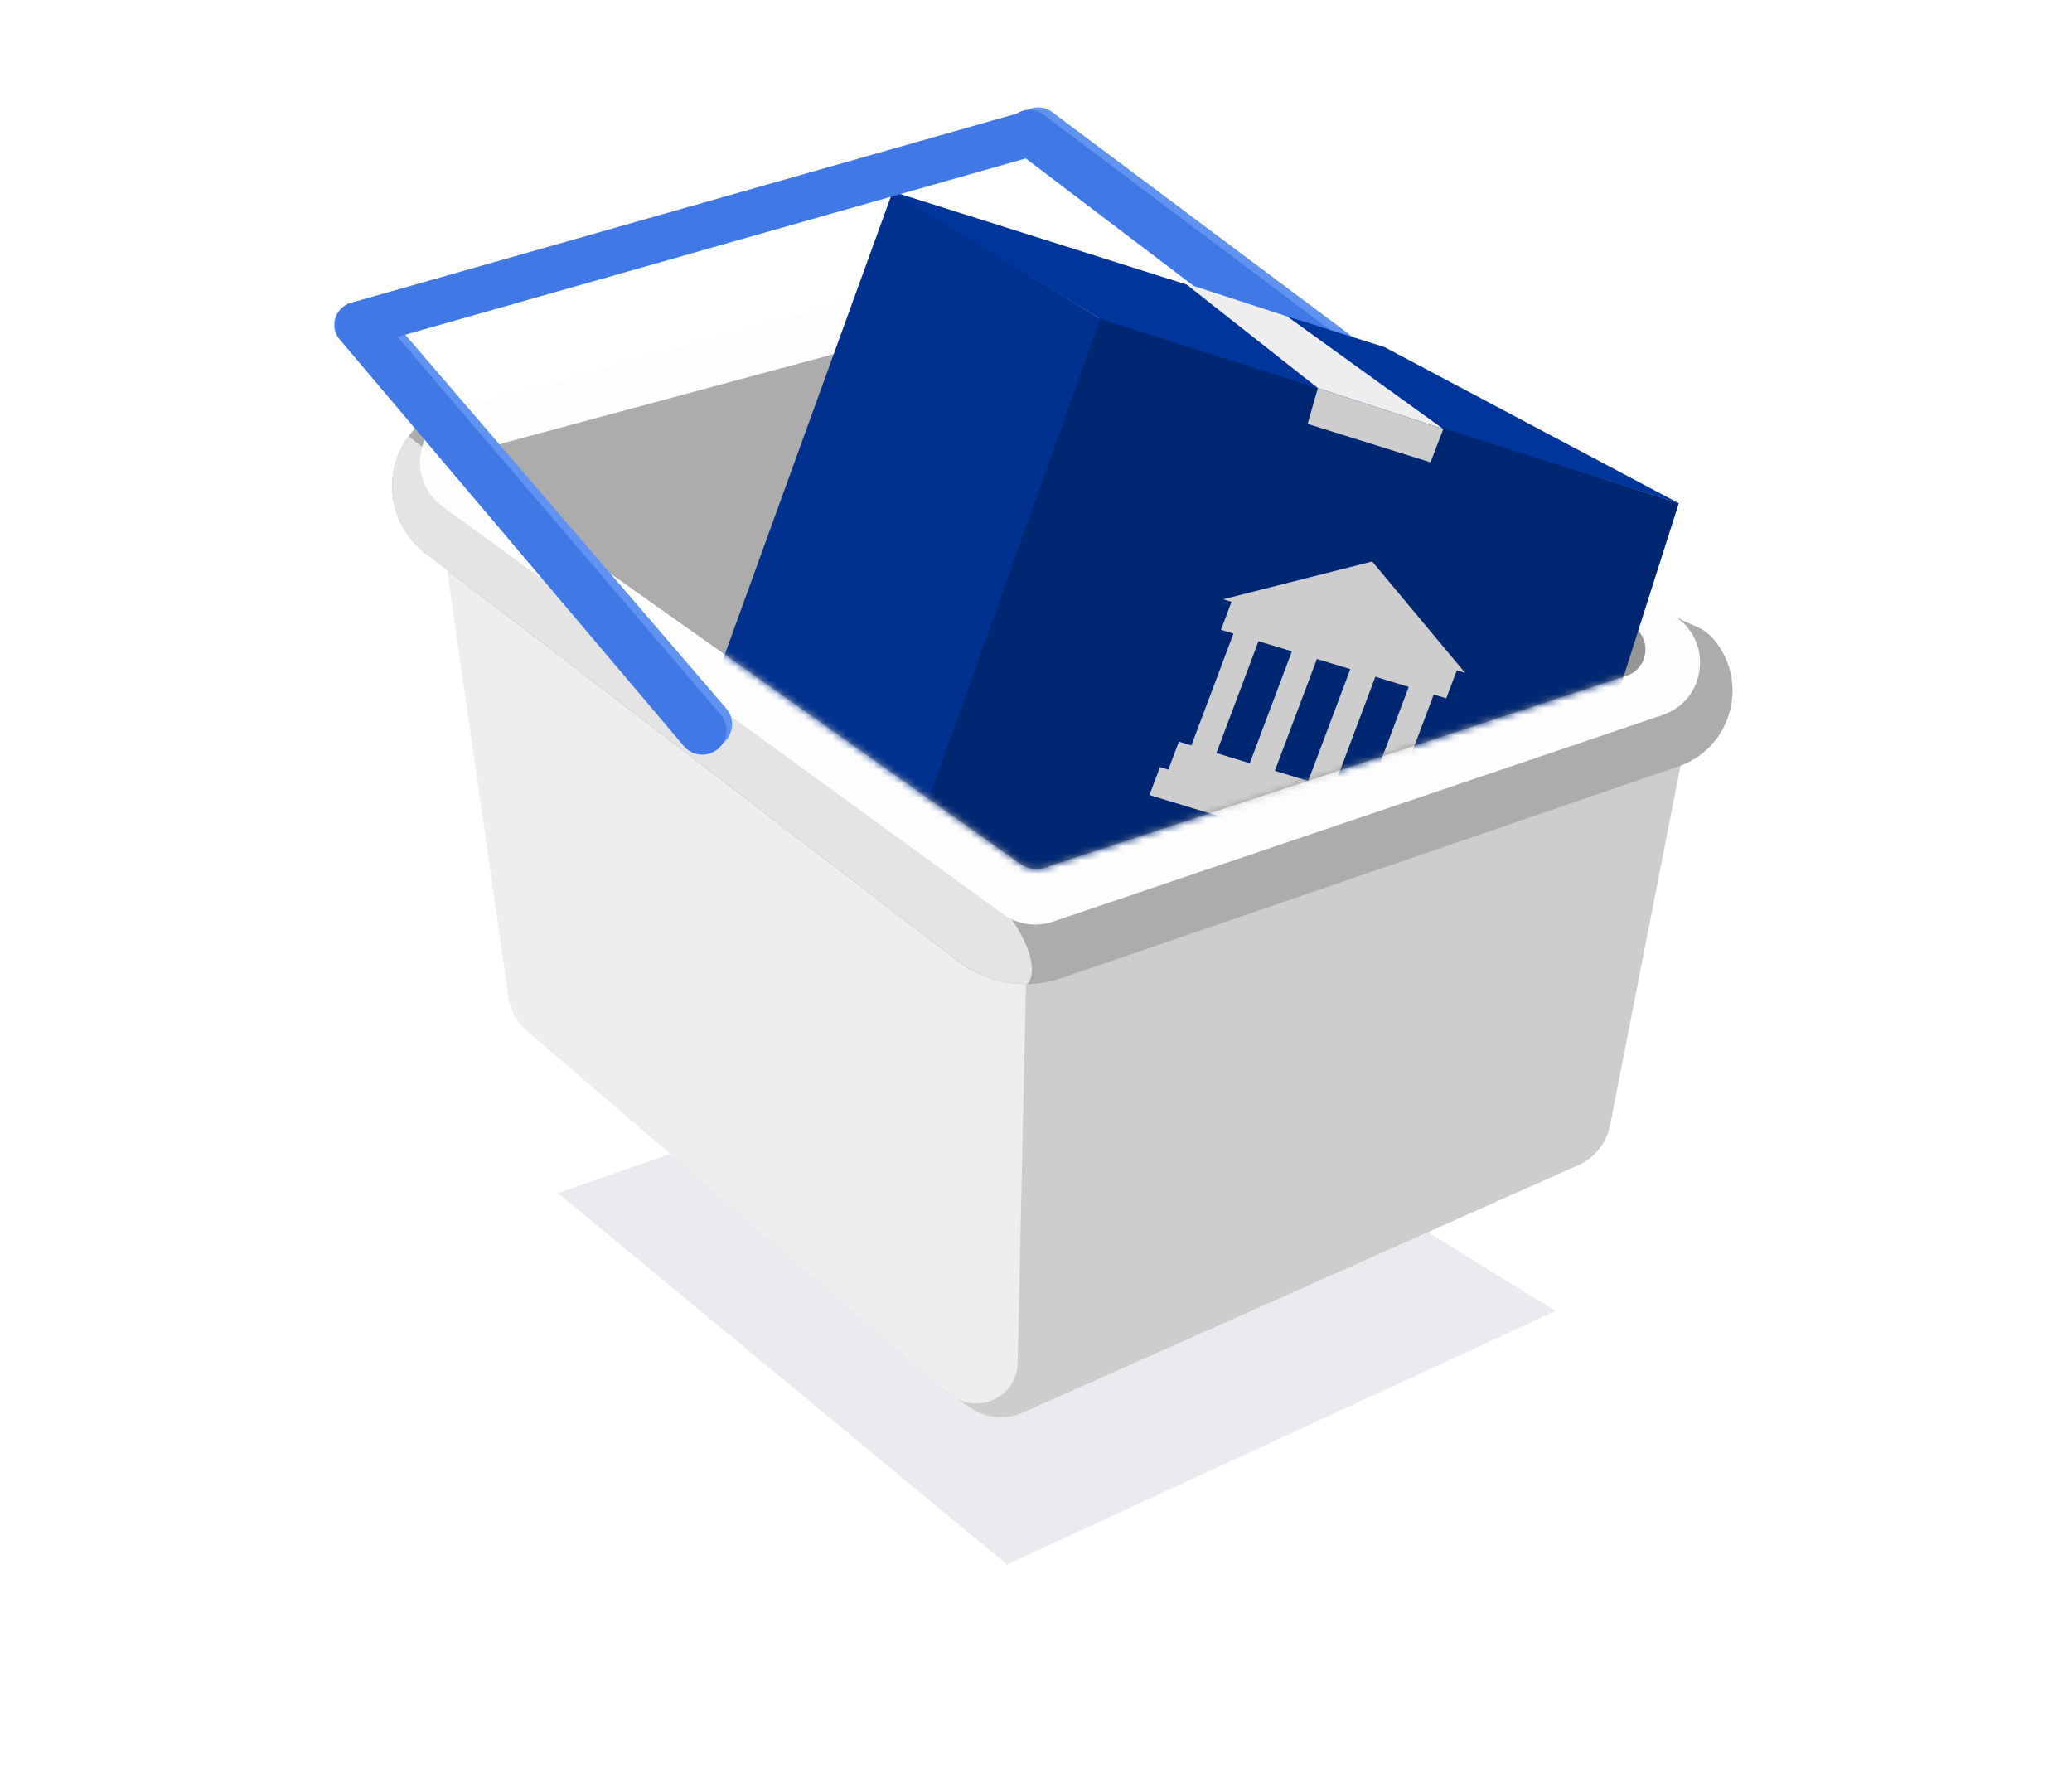 <svg width="300" height="256" viewBox="0 0 300 256" fill="none" xmlns="http://www.w3.org/2000/svg"><mask id="a" style="mask-type:alpha" maskUnits="userSpaceOnUse" x="0" y="0" width="300" height="256"><rect width="300" height="256" rx="2" fill="#F6F7FB"/></mask><g mask="url(#a)"><path d="M145.801 226.504L80.77 172.719l74.71-25.95 69.752 43.037-79.431 36.698z" fill="#DDE0E6" opacity=".8" filter="url(#b)"/><path d="M213.248 61.795l-60.974-45.618a3.303 3.303 0 0 0-3.971 5.278l60.731 45.942a3.505 3.505 0 1 0 4.214-5.602z" fill="#6092F2"/><path d="M212.687 62.862L151.044 16.56a3.302 3.302 0 0 0-3.98 5.27l61.398 46.626a3.505 3.505 0 1 0 4.225-5.594z" fill="#4079E5"/><path d="M233.111 162.922l10.32-52.63-94.883 29.651-2.965 1.853-8.524 59.672 3.353 2.295a8.001 8.001 0 0 0 7.772.705l80.331-35.778a8 8 0 0 0 4.596-5.768z" fill="#CDCDCD"/><path d="M73.627 144.379l-9.209-64.108 84.134 61.895-1.205 55.144c-.111 5.065-6.061 7.721-9.906 4.423l-61.104-52.42a7.998 7.998 0 0 1-2.71-4.934z" fill="#EEE"/><path d="M138.777 139.177l-77.192-59.1c-5.796-4.438-6.43-12.936-1.356-18.185a5.746 5.746 0 0 1 2.944-1.629l74.688-15.78a8.001 8.001 0 0 1 4.903.518l102.983 45.77a6.616 6.616 0 0 1 2.373 1.783c5.238 6.22 2.596 15.762-5.096 18.401l-89.328 30.652a16 16 0 0 1-14.919-2.43z" fill="#ACACAC"/><path fill-rule="evenodd" clip-rule="evenodd" d="M141.879 44.668v85.266l98.959-30.021 2.548-10.192-100.622-44.72a7.976 7.976 0 0 0-.885-.333z" fill="#969696"/><path fill-rule="evenodd" clip-rule="evenodd" d="M141.881 44.669v96.369a16.045 16.045 0 0 1-3.101-1.86L65.16 82.813v-22.97l72.705-15.36a7.998 7.998 0 0 1 4.016.184z" fill="#ACACAC"/><path fill-rule="evenodd" clip-rule="evenodd" d="M61.586 80.077l77.191 59.1a16.008 16.008 0 0 0 9.97 3.294c2.318-2.816-1.917-9.972-5.385-12.906-3.719-3.147-59.12-46.712-84.195-66.418-3.885 5.267-2.935 12.83 2.419 16.93z" fill="#E4E4E4"/><path fill-rule="evenodd" clip-rule="evenodd" d="M64.114 73.347l81.085 58.97a8 8 0 0 0 7.273 1.107l88.235-29.905c6.75-2.287 7.364-11.594.973-14.75L140.395 38.76l-73.71 20.408c-6.455 1.787-7.987 10.24-2.57 14.18zm7.614-2.099l76.025 53.817a4.001 4.001 0 0 0 3.565.533l84.176-27.768c3.419-1.128 3.724-5.845.479-7.404l-92.284-44.35a4.002 4.002 0 0 0-2.774-.257L72.998 64.121c-3.269.88-4.034 5.171-1.27 7.127z" fill="#FDFDFD"/><mask id="c" style="mask-type:alpha" maskUnits="userSpaceOnUse" x="64" y="-1" width="181" height="127"><path d="M147.761 125.063l-81.28-57.535a4 4 0 0 1-1.688-3.265V27.576a4 4 0 0 1 2.757-3.802L140.8-.173a3.999 3.999 0 0 1 2.193-.083l98.878 24.186a4 4 0 0 1 3.05 3.885V91.83a4 4 0 0 1-2.747 3.798l-90.849 29.97a3.997 3.997 0 0 1-3.564-.534z" fill="#D9D9D9"/></mask><g mask="url(#c)"><path d="M129.656 127.711l29.651-81.91 83.763 27.056-23.72 74.497-89.694-19.643z" fill="#002772"/><path d="M129.284 27.64l30.022 18.532-29.28 81.91-29.651-20.756 28.909-79.686z" fill="#00318F"/><path d="M200.446 50.249L128.914 27.64l30.392 18.532 83.763 26.686-42.623-22.61z" fill="#00359B"/><path d="M190.808 56.178l-19.273-15.196 14.826 4.818 22.608 16.308-18.161-5.93z" fill="#EEE"/><path d="M189.328 61.369l1.483-5.19 18.161 5.93-1.853 4.82-17.791-5.56z" fill="#CDCDCD"/><path fill-rule="evenodd" clip-rule="evenodd" d="M198.68 81.289l13.454 16.126-1.208-.368-32.621-9.922-1.208-.367 21.583-5.47zm-8.005 14.114h-.001l-6.096 16.194h.001l4.832 1.47.002.001 6.096-16.195h-.002l-4.832-1.47zm-8.457-2.573l4.831 1.47-6.095 16.194-4.832-1.469-.002-.001 6.095-16.194-3.624-1.102-6.095 16.194-1.811-.551-1.524 4.049 32.62 9.922 1.524-4.049-1.811-.551 6.095-16.193-3.625-1.102-6.094 16.193-.002-.001-4.83-1.469 6.095-16.195 4.831 1.47 3.625 1.102 1.812.552 1.524-4.05-32.62-9.922-1.524 4.05 1.812.55 3.625 1.103zm-15.791 22.273l1.524-4.049 1.209.367 32.62 9.922 1.208.368-1.524 4.049-35.037-10.657z" fill="#CDCDCD"/></g><path d="M105.11 102.524l-49.614-57.77a3.303 3.303 0 0 0-5.022 4.291l49.307 58.031a3.505 3.505 0 1 0 5.329-4.552z" fill="#6092F2"/><path d="M104.328 103.445L54.209 44.863a3.302 3.302 0 0 0-5.029 4.28l49.81 58.845a3.505 3.505 0 1 0 5.338-4.543z" fill="#4079E5"/><path d="M146.726 16.588l-96.46 27.407 6.001 5.144 92.002-26.131a3.478 3.478 0 0 0 1.721-1.119l.102-.123a3.232 3.232 0 0 0-3.366-5.178z" fill="#4079E5"/></g><defs><filter id="b" x="62.77" y="128.769" width="180.461" height="115.736" filterUnits="userSpaceOnUse" color-interpolation-filters="sRGB"><feFlood flood-opacity="0" result="BackgroundImageFix"/><feBlend in="SourceGraphic" in2="BackgroundImageFix" result="shape"/><feGaussianBlur stdDeviation="9" result="effect1_foregroundBlur_612_33480"/></filter></defs></svg>